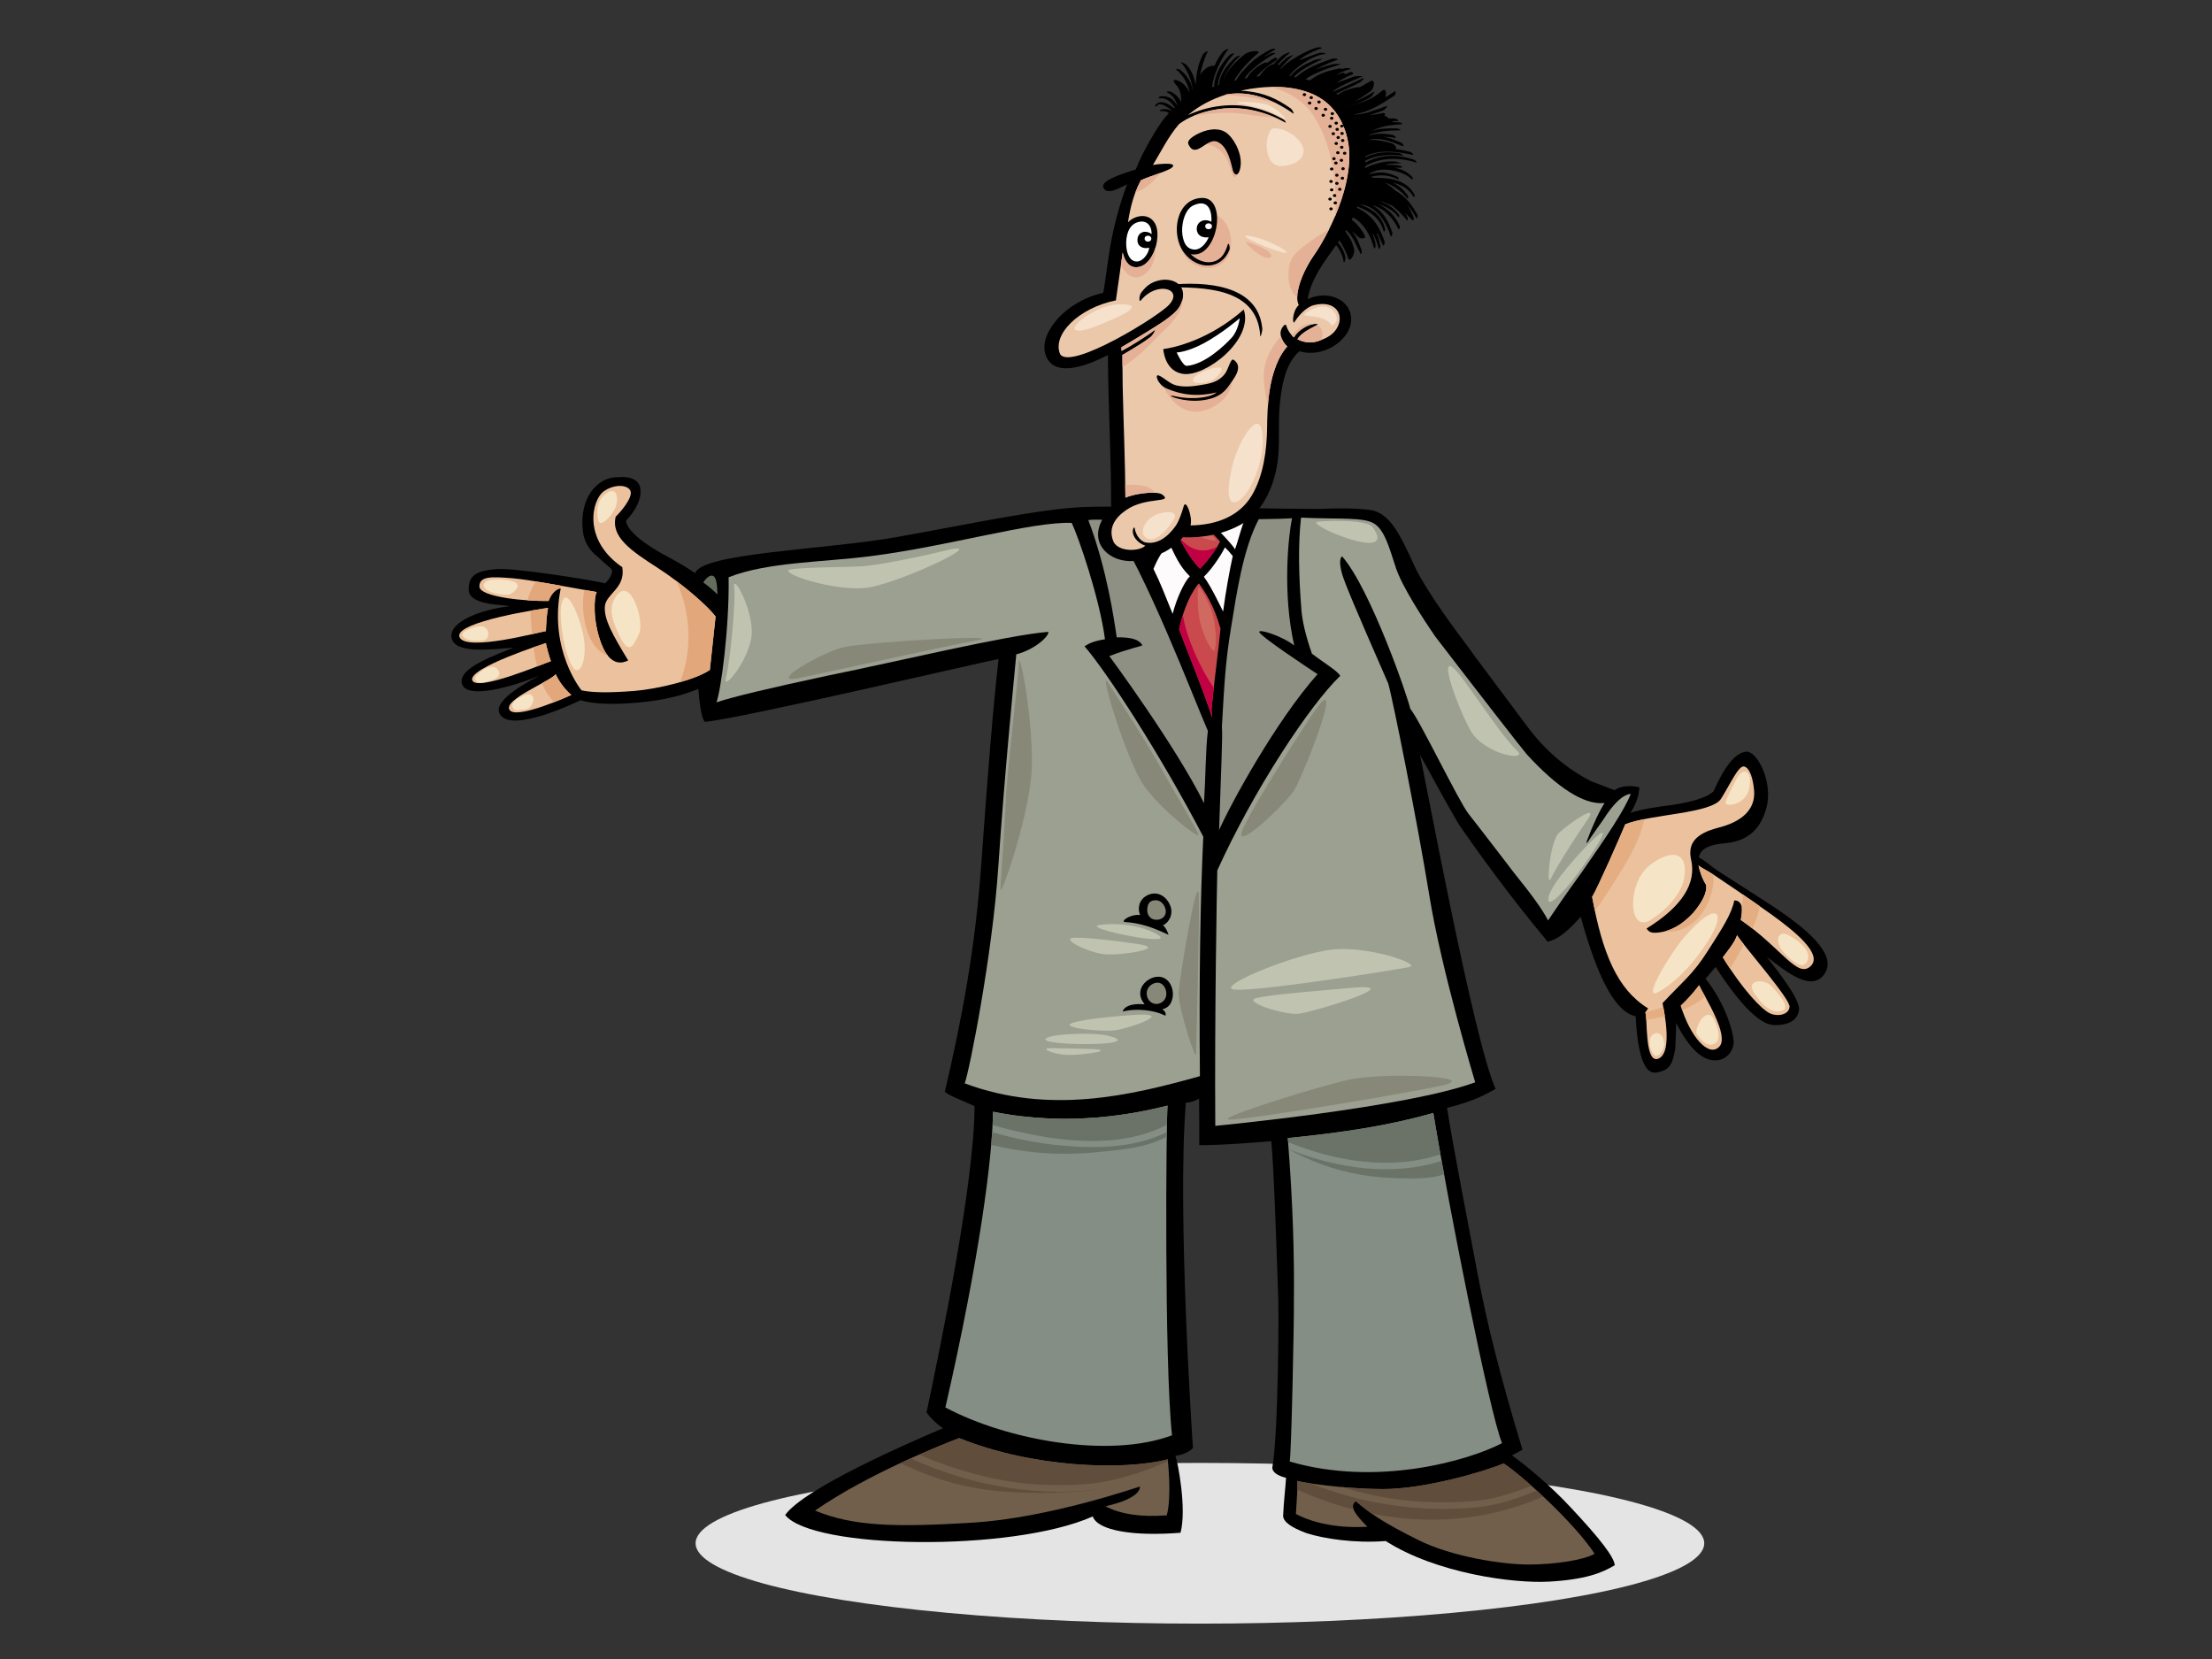 <?xml version="1.0" encoding="utf-8"?>
<!-- Generator: Adobe Illustrator 17.0.0, SVG Export Plug-In . SVG Version: 6.00 Build 0)  -->
<!DOCTYPE svg PUBLIC "-//W3C//DTD SVG 1.1//EN" "http://www.w3.org/Graphics/SVG/1.1/DTD/svg11.dtd">
<svg version="1.1" id="Layer_1" xmlns="http://www.w3.org/2000/svg" xmlns:xlink="http://www.w3.org/1999/xlink" x="0px" y="0px"
	 width="800px" height="600px" viewBox="0 0 800 600" enable-background="new 0 0 800 600" xml:space="preserve">
<rect x="0" y="0" width="800" height="600" fill="#333333" stroke="none"/>
<g>
	<g>
		<ellipse fill="#E4E4E5" cx="433.969" cy="558.149" rx="182.393" ry="29.063"/>
		<g>
			<path d="M324.414,194.224c-25.806,4.608-70.609,5.709-73.013,13.074c-2.298-1.623-4.954-3.216-8.359-5.112
				c-10.926-5.629-16.384-10.611-16.643-13.841c3.991-4.294,5.5-8.027,5.24-11.258c-0.258-3.23-3.143-4.895-7.81-4.52
				c-7.656-0.304-14.36,7.381-13.052,19.198c0.288,3.59,2.01,7.064,5.471,9.677c3.132,3.002,5.043,4.294,5.071,4.653
				c0.115,1.436-0.489,2.928-2.5,4.896c-2.597-0.875-32.61-5.697-39.07-5.179c-7.179,0.575-10.486,2.115-10.221,7.683
				c0.262,5.568,12.986,5.165,14.839,5.74c-10.381,1.191-21.994,5.578-21.056,11.377c0.938,5.799,13.355,4.349,22.33,3.63
				c-4.883,2.198-21.008,7.334-18.438,13.398c2.573,6.064,23.033-1.122,27.915-3.319c-2.067,1.249-17.118,8.517-14.43,13.8
				c3.897,7.656,29.236-4.872,29.236-4.872c4.809,1.422,11.33,1.622,19.944,0.933c8.975-0.719,16.428-2.401,22.715-5.073
				c0.196,2.809,0.78,10.09,2.303,11.952c12.565-1.006,104.108-22.536,106.263-22.708c-1.91,16.182-4.125,44.106-6.28,74.459
				c-2.155,30.352-7.061,56.012-13.164,82.065c1.864,1.588,6.253,3.028,10.762,5.196c-0.163,27.957-11.863,84.652-17.359,110.741
				c1.677,2.346,3.621,4.109,5.919,5.733c-11.522,4.891-50.138,21.636-57.053,31.372c9.678,12.379,81.994,13.537,111.231,0.524
				c1.868,5.27,15.233,7.219,31.746,5.896c2.287-8.623-0.939-25.4-1.86-27.86c2.341-0.224,4.748-1.163,6.355-2.781
				c0,0-5.833-85.186-2.562-124.912c1.08-0.087,2.709-0.221,4.777-1.471c0.102,5.791,0.038,11.799,0.08,16.852
				c8.345,0.056,22.453-1.158,26.042-1.445c0.986,10.634,1.802,37.135,2.407,53.708c0.431,5.384,0.15,52.56-2.061,64.469
				c0.115,1.438,1.665,2.761,4.982,3.578c-0.13,2.898-0.804,8.013-1.062,13.812c0.172,2.155,2.859,4.109,8.445,6.191
				c6.304,2.02,17.531,3.743,28.657,2.85c18.309,11.687,46.157,15.412,59.093,14.687c12.934-0.728,19.026-3.074,23.758-5.934
				c-0.229-2.873-5.022-9.293-16.079-21.051c-7.122-7.738-16.896-15.743-21.104-18.659c0,0,2.141-1.165,3.809-2.046
				c-8.346-27.512-12.859-45.876-16.313-64.036c-3.454-18.16-9.146-47.644-10.967-59.611c10.504-2.621,14.234-5.109,17.567-6.868
				c-7.972-17.358-25.789-114.43-27.382-120.804c3.776,6.562,8.056,14.889,13.915,24.896c6.548,9.592,18.704,26.427,32.289,42.679
				c4.836-1.116,8.85-5.632,11.954-9.01c6.12,22.269,12.511,34.402,19.863,35.983c0.494,9.832,2.132,21.187,7.412,20.356
				c5.28-0.831,5.872-3.357,6.905-8.497c0.286-5.443,0.359-9.062,0.33-9.42c5.679,10.955,10.497,13.814,14.807,13.468
				c3.947-0.316,6.214-4.158,5.984-7.03c-0.317-3.951-3.242-13.784-10.151-22.468c1.321-1.548,2.642-3.099,3.632-4.263
				c9.076,14.083,16.117,20.773,20.868,21.003c4.749,0.23,8.899-1.323,9.319-5.631c0.417-4.308-11.278-18.331-11.692-19.02
				c7.697,5.886,16.551,12.982,21.064,5.898c4.511-7.084-7.936-16.608-15.481-21.881c-7.543-5.272-23.608-15.088-25.546-16.739
				c-1.939-1.651-3.462-2.614-4.594-3.245c0.486-2.931,3.602-4.625,8.987-5.056c7.178-0.575,12.998-3.693,15.466-12.898
				c2.468-9.205-3.336-20.589-7.285-20.273c-3.948,0.316-7.882,5.328-11.858,14.319c-2.341,2.353-8.687,4.308-19.07,5.5
				c-4.996,0.761-8.557,1.408-11.011,2.328c3.464-5.232,3.229-9.29,3.229-9.29c-2.211-0.547-3.649-0.431-5.084-0.316
				c-1.076,0.086-2.842,0.59-3.863,1.392l-8.571-3.286c-9.047-4.694-16.8-11.298-23.293-20.172
				c-12.954-17.388-20.22-26.921-21.055-28.301c-9.29-12.26-15.451-21.522-18.868-28.112c-6.149-13.597-9.199-19.138-15.143-21.192
				c-3.315-0.817-11.534-1.06-18.045-0.717c-6.51,0.343-71.266-1.289-87.091-0.631C376.03,184.039,350.22,189.616,324.414,194.224z"
				/>
			<path fill="#8D9082" d="M436.843,264.329c-0.861,7.295-0.765,15.966-1.394,26.131c-10.271-20.75-34.239-53.177-34.239-53.177
				c7.007-2.729,11.633-3.538,11.963-3.926c-1.251-2.068-3.888-2.925-9.3-2.853c-0.855-5.869-3.495-24.627-10.262-42.404
				c2.263-0.335,5.939-0.145,7.947,0.152C414.989,208.297,431.085,251.062,436.843,264.329z"/>
			<path fill="#FDFBFC" d="M415.337,201.753c-3.003-5.901-5.557-10.753-7.612-13.842c5.802,0.26,11.214,0.187,16.27,0.144
				C423.664,188.441,417.834,196.856,415.337,201.753z"/>
			<path fill="#CA494D" d="M433.643,188.006c1.58,1.679,4.033,3.788,7.608,7.835c-1.248,2.69-4.22,6.734-7.209,9.81
				c-3.02-2.573-7.72-10.641-8.685-14.093c0.99-1.165,1.982-2.327,3.331-3.52C430.124,187.923,432.179,187.761,433.643,188.006z"/>
			<path fill="#FDFBFC" d="M424.106,222.015c-3.148-7.697-4.356-11.039-6.943-16.251c1.508-3.733,3.04-6.11,5.65-9.572
				c3.117,7.337,5.158,9.893,7.511,12.234C428.315,210.394,425.461,216.584,424.106,222.015z"/>
			<path fill="#9CA090" d="M387.576,189.11c2.386,4.766,10.157,27.42,12.055,42.08c-4.28,0.705-5.659,1.482-7.407,2.538
				c8.07,9.277,27.405,39.124,42.958,68.86c-1.06,22.844-1.551,50.881-1.217,86.623c-24.896,6.972-54.362,14.048-85.06,2.608
				c1.637-4.351,9.968-45.97,12.152-78.42c2.186-32.449,5.275-63.707,6.499-76.75c6.456-1.616,11.944-6.519,11.583-8.134
				c-15.076,1.208-55.435,10.924-79.256,15.722c-21.668,4.625-35.136,7.872-40.765,9.768c1.508-3.733,4.685-26.479,4.405-45.234
				c14.056-5.553,33.904-5.393,51.311-7.62C343.322,197.506,373.086,188.583,387.576,189.11z"/>
			<path fill="#8D9082" d="M468.086,233.468c-4.626-3.604-12.757-6.017-12.671-4.939c0.115,1.435,17.663,13.036,21.096,15.289
				c-15.06,16.965-31.275,46.622-35.608,56.385c0.73-22.459,1.291-33.766,1.033-36.996c-0.029-0.359-0.029-0.359-0.029-0.359
				c0.917-15.608,1.197-22.814,3.286-35.668c2.087-12.854,4.363-28.575,10.059-39.413c5.415-0.072,9.519-0.152,12.033-0.354
				C465.978,193.661,463.739,214.596,468.086,233.468z"/>
			<path fill="#9CA090" d="M519.141,230.288c19.358,25.183,30.23,39.126,33.03,42.514c11.087,12.118,20.607,18.219,27.786,17.644
				l0.359-0.029c-1.924,3.044-4.092,7.554-6.473,13.887c0,0,0.028,0.357,0.056,0.717c2.255-3.432,4.206-6.118,5.83-8.414
				c3.847-6.088,7.209-9.249,10.079-9.479l0,0c-2.411,5.973-8.542,15.135-17.616,28.146c-5.858,8.054-9.734,13.784-12.318,17.604
				c-2.14-4.163-6.188-9.619-12.206-17.085c0,0-12.994-16.994-16.529-21.436c-3.537-4.442-17.508-33.643-21.112-38.05
				c-0.646-3.56-14.305-43.29-24.647-55.107c-1.018,0.803-0.872,3.336,0.06,6.527c0.933,3.191,4.695,12.24,16.63,39.463
				c1.481,4.941,10.476,49.619,14.888,76.814c4.412,27.196,16.569,67.421,16.569,67.421c-24.828,9.188-94.002,15.756-94.002,15.756
				c-0.262-39.502,0.557-85.518,0.73-92.395c13.051-28.846,33.344-59.703,44.465-70.362c-0.975-1.803-6.078-4.796-10.248-8.028
				c-2.341-6.678-3.491-12.005-3.779-15.595c-1.036-12.922-1.209-24.108-0.16-33.585c14.216,0.637,22.701-0.268,26.55,2.209
				c3.849,2.477,5.537,9.269,7.761,15.959C507.069,212.075,514.646,223.785,519.141,230.288z"/>
			<path fill="#FDFBFC" d="M450.343,187.75c-1.265,2.267-2.207,6.832-3.686,10.923c-0.861-1.737-8.444-9.611-9.967-10.573
				C441.357,187.726,446.753,188.038,450.343,187.75z"/>
			<path fill="#FDFBFC" d="M435.397,208.592c3.354-3.205,6.996-9.146,7.6-10.639c1,0.931,1.822,1.821,2.842,3.15
				c-1.062,4.781-2.595,13.123-3.483,20.061C441.938,220.473,438.224,212.341,435.397,208.592z"/>
			<path fill="#CA494D" d="M438.389,259.516c-3.377-10.567-10.825-28.62-11.95-31.917c2.559-11.861,7.131-16.618,7.131-16.618
				c1.969,2.709,5.438,7.72,7.842,16.374c-0.775,8.371-2.293,18.737-3.253,29.291c0.057,0.719,0.085,1.076,0.144,1.795
				C438.33,258.799,438.36,259.159,438.389,259.516z"/>
			<path fill="#C10044" d="M432.122,198.569c3.117,1.019,5.424,0.392,8.065-0.778c-1.5,2.475-3.81,5.459-6.144,7.86
				c-2.342-1.996-5.687-7.288-7.524-11.178C428.075,196.217,429.867,197.831,432.122,198.569z"/>
			<path fill="#C10044" d="M438.389,259.516c-3.377-10.567-10.825-28.62-11.95-31.917c0.406-1.878,0.864-3.559,1.343-5.09
				c1.195,6.966,4.291,14.085,7.218,19.682c1.201,2.295,2.524,4.467,3.975,6.513c-0.294,2.616-0.573,5.272-0.816,7.94
				L438.389,259.516z"/>
			<path fill="#EBC29D" d="M237.586,205.201c9.497,6.109,18.382,14.014,21.211,17.762l-2.066,19.312
				c-5.198,3.637-18.954,6.938-27.21,7.599c-9.693,0.777-15.533,0.587-19.209-0.202c0,0-12.009-14.609-7.527-36.798
				c-0.747-0.299-3.197,1.127-4.375,4.473c-7.923,0.176-24.99-1.357-25.023-5.246c-0.033-3.889,4.782-3.514,11.692-2.998
				c6.911,0.515,28.916,4.805,30.739,5.019c-0.962,1.523-1.571,10.352,1.701,18.792c3.27,8.439,7.875,6.849,9.674,5.947
				c-5.416-8.959-8.863-14.866-8.43-19.557c0.433-4.69,7.527-6.48,6.3-14.168c-14.702-10.118-10.814-24.474-6.775-27.393
				c4.039-2.919,9.118-2.41,9.789-0.008c0.671,2.401-3.715,7.54-5.394,9.121C220.881,194.125,228.09,199.092,237.586,205.201z"/>
			<path fill="#E3A77C" d="M219.894,237.201c-7.802-2.702-10.183-15.895-8.565-23.862c2.359,0.427,4.043,0.73,4.49,0.782
				c-0.962,1.523-1.571,10.352,1.701,18.792C218.258,234.82,219.067,236.194,219.894,237.201z"/>
			<path fill="#E3A77C" d="M193.889,210.286c2.98,0.478,6.228,1.041,9.299,1.585c-0.238,0.324-0.49,0.641-0.716,0.975
				c-0.967,0.075-3.013,1.525-4.061,4.5c-2.076,0.047-4.786-0.026-7.652-0.227C191.494,214.54,192.503,212.078,193.889,210.286z"/>
			<path fill="#E3A77C" d="M244.601,210.096c6.595,4.955,12.084,10.07,14.196,12.868l-2.066,19.312
				c-2.313,1.619-6.326,3.169-10.791,4.452C250.404,235.316,249.991,221.914,244.601,210.096z"/>
			<path fill="#656C5C" d="M259.442,215.052c-0.416-0.69-4.332-4.025-5.078-4.325c0.3-0.748,2.323-3.393,3.784-2.288
				C259.612,209.543,259.442,215.052,259.442,215.052z"/>
			<path fill="#EBC29D" d="M170.784,245.969c-1.359-4.435,26.643-13.394,26.643-13.394c0.057,0.718,1.365,5.485,1.813,6.534
				C196.424,240.056,172.143,250.403,170.784,245.969z"/>
			<path fill="#E3A77C" d="M192.947,234.088c2.672-0.934,4.48-1.513,4.48-1.513c0.057,0.718,1.365,5.485,1.813,6.534
				c-0.667,0.225-2.539,0.976-5.02,1.932C193.67,238.711,193.258,236.4,192.947,234.088z"/>
			<path fill="#EBC29D" d="M166.181,230.382c-2.12-5.558,30.958-10.429,32.033-10.515c-0.517,2.571-0.644,5.471-0.774,8.371
				C196.006,228.353,168.301,235.939,166.181,230.382z"/>
			<path fill="#E3A77C" d="M192.414,229.365c-0.248-2.779-0.416-5.6-0.589-8.49c3.547-0.622,6.104-0.986,6.389-1.009
				c-0.517,2.571-0.644,5.471-0.774,8.371C197.09,228.266,195.156,228.743,192.414,229.365z"/>
			<path fill="#EBC29D" d="M200.993,243.854c1.266,2.901,3.699,5.836,5.636,7.487c0,0-19.73,9.06-22.308,5.45
				C181.741,253.182,198.68,246.569,200.993,243.854z"/>
			<path fill="#E3A77C" d="M196.008,247.094c2.349-1.301,4.303-2.441,4.985-3.24c1.266,2.901,3.699,5.836,5.636,7.487
				c0,0-2.709,1.244-6.249,2.626C198.585,252.065,197.097,249.829,196.008,247.094z"/>
			<path d="M199.969,241.764c-0.029-0.359-0.029-0.359-0.029-0.359S199.939,241.406,199.969,241.764z"/>
			<path fill="#858E85" d="M422.259,399.86c-0.459,3.29-1.275,92.41,1.618,119.232c-22.649,8.514-59.67,1.802-81.965-10.064
				c12.316-53.736,17.071-90.693,17.214-106.962C386.903,407.636,410.53,402.794,422.259,399.86z"/>
			<path fill="#858E85" d="M518.372,402.496c5.636,34.173,20.384,108.604,24.865,119.444c-12.389,6.453-45.395,15.802-76.795,6.646
				c0.613-3.028,1.634-51.789,1.504-57.924c0.199-15.545-0.305-35.374-2.204-59.069
				C485.817,409.621,502.835,406.992,518.372,402.496z"/>
			<path fill="#6B7368" d="M377.521,411.117c-6.281-1.025-12.461-2.463-18.545-4.216c0.086-1.771,0.137-3.389,0.15-4.835
				c27.776,5.57,51.404,0.728,63.133-2.206c-0.069,0.499-0.148,2.99-0.219,6.931C408.783,413.825,392.082,413.494,377.521,411.117z"
				/>
			<path fill="#6B7368" d="M398.966,416.496c-8.127,0.863-16.361,1.092-24.504,0.27c-5.387-0.54-10.746-1.425-15.982-2.723
				c0.137-1.611,0.256-3.148,0.349-4.58c7.95,2.28,16.052,3.954,24.234,4.751c13.14,1.282,27.153,1.046,38.932-4.751
				c-0.008,0.506-0.015,1.059-0.022,1.603C415.049,414.901,406.786,415.667,398.966,416.496z"/>
			<path fill="#6B7368" d="M505.526,426.112c-7.561-0.16-15.185-1.186-22.447-3.341c-5.965-1.776-11.664-4.145-17.021-7.087
				c0-0.013-0.002-0.025-0.002-0.038c17.929,7.117,37.73,9.853,55.33,4.196c0.286,1.585,0.584,3.216,0.884,4.86
				C517.007,426.509,510.962,426.229,505.526,426.112z"/>
			<path fill="#6B7368" d="M465.856,413.061c-0.039-0.494-0.074-0.975-0.113-1.468c20.074-1.972,37.092-4.601,52.629-9.097
				c0.725,4.402,1.606,9.481,2.593,15.003C503.466,423.239,483.66,420.339,465.856,413.061z"/>
			<path fill="#715F4B" d="M421.977,548.037c-9.335,0.748-16.873-0.445-22.157-3.275c12.971-2.941,12.463-6.776,12.434-7.135
				c-0.359,0.028-32.4,11.3-60.306,13.041c-27.906,1.738-43.357,1.405-57.184-4.354c19.429-13.453,46.181-23.934,52.139-26.214
				c26.538,10.725,59.386,11.819,75.401,7.69C422.305,527.79,423.889,540.932,421.977,548.037z"/>
			<path fill="#715F4B" d="M500.117,538.535c14.625,0.053,36.265-6.115,43.692-9.277c6.865,4.509,25.669,21.573,32.911,32.692
				c-3.935,2.267-14.331,3.875-23.762,3.886c-9.431,0.013-27.823-2.758-40.18-8.942c-12.355-6.183-16.997-9.339-22.425-13.965
				c-2.394,1.557-0.677,4.4,4.176,9.224c-3.949,0.316-16.089,0.542-25.842-4.595c0.285-5.443,0.687-9.448,0.486-11.964
				C471.025,536.171,485.492,538.479,500.117,538.535z"/>
			<path fill="#614D3C" d="M392.8,536.729c-11.302,0.911-22.7,0.318-33.799-2.074c-9.202-1.977-18.08-4.906-26.648-8.56
				c6.863-3.015,12.255-5.117,14.551-5.995c26.538,10.725,59.386,11.819,75.401,7.69c0,0,0.031,0.262,0.079,0.715
				C412.917,532.584,403.228,535.887,392.8,536.729z"/>
			<path fill="#614D3C" d="M390.483,539.459c-12.608,0.794-26.002,0.827-38.469-1.425c-9.238-1.669-17.987-4.847-26.39-8.891
				c1.256-0.585,2.494-1.158,3.687-1.695c9.965,4.455,20.349,7.911,31.099,9.891c11.344,2.089,23.023,2.88,34.512,1.545
				c0.697-0.081,1.385-0.191,2.076-0.293C394.869,539.011,392.702,539.319,390.483,539.459z"/>
			<path fill="#614D3C" d="M532.475,542.912c-11.686,0.906-23.477,0.42-34.976-1.957c-4.165-0.86-8.258-1.921-12.285-3.15
				c4.583,0.407,9.728,0.713,14.903,0.73c14.625,0.053,36.265-6.115,43.692-9.277c2.3,1.509,5.943,4.433,10.038,8.066
				C547.061,540.085,540.145,542.319,532.475,542.912z"/>
			<path fill="#614D3C" d="M496.142,547.444c-2.075-1.456-3.887-2.896-5.789-4.514c-1.092,0.71-1.321,1.692-0.794,3.003
				c-6.944-1.794-13.764-4.206-20.369-7.176c0.046-1.227,0.051-2.293-0.018-3.163c0.552,0.17,2.244,0.501,4.71,0.875
				c8.064,3.158,16.387,5.623,24.965,7.143c11.774,2.086,23.842,2.751,35.751,1.468c7.557-0.812,14.43-3.186,21.195-6.008
				c0.77,0.702,1.551,1.425,2.335,2.16C538.102,550.047,516.702,551.528,496.142,547.444z"/>
			<path fill="#EBC29D" d="M621.139,299.431c-7.781,2.068-10.753,5.559-9.576,11.244l0,0c2.155,8.859-3.314,17.246-16.051,25.13
				c0.833,1.378,1.939,1.651,3.733,1.508c5.025-0.403,9.163-2.902,13.154-7.194c3.301-3.877,5.167-7.639,4.609-10.125
				c-1.669-2.756-2.198-4.881-2.73-7.007c1.163,0.99,3.355,1.913,5.701,3.518c2.345,1.605,13.139,8.757,20.917,14.392
				c7.779,5.636,18.696,14.227,13.878,18.587c-4.819,4.361-10.27-6.403-25.188-16.77c0.244-1.464,0.489-2.929,0.374-4.364
				c-0.144-1.795-1.308-2.786-2.744-2.671c-0.861,4.704-4.393,10.177-9.719,18.482c-5.327,8.305-8.556,10.438-16.209,18.639
				c0.056,0.72,4.017,17.358-1.29,19.973c-5.308,2.618-4.081-14.847-4.942-16.585c0.631-1.133,0.99-1.162,0.962-1.523
				c-11.126-6.841-16.443-19.849-20.206-40.288c1.922-3.043,10.478-22.516,11.987-26.249c8.959-3.69,31.239-3.795,34.661-9.279
				c3.421-5.483,6.314-12.089,8.336-11.64c2.02,0.449,3.253,4.412,3.599,8.718C634.941,292.747,629.998,297.277,621.139,299.431z"/>
			<path fill="#EBC29D" d="M623.082,346.242c2.284-3.073,4.265-5.4,5.14-7.999c2.888,4.466,19.224,22.966,19,25.885
				c-0.224,2.917-4.435,3.714-7.298,2.264C637.061,364.942,630.411,358.147,623.082,346.242z"/>
			<path fill="#EBC29D" d="M607.866,363.716c1.679-1.577,4.018-3.935,6.632-7.393c1.752,3.835,11.103,18.141,7.317,22.206
				C618.026,382.592,611.297,375.006,607.866,363.716z"/>
			<path fill="#E5AE82" d="M580.668,323.911c-1.238,1.956-2.52,3.779-3.856,5.489c-0.346-1.628-0.682-3.289-1-5.023
				c1.922-3.043,10.478-22.516,11.987-26.249c1.835-0.755,4.232-1.359,6.906-1.892C592.823,305.975,585.487,316.3,580.668,323.911z"
				/>
			<path fill="#E5AE82" d="M633.771,335.811c-1.307-1.026-2.696-2.063-4.185-3.097c0.244-1.464,0.489-2.929,0.374-4.364
				c-0.003-0.024-0.008-0.043-0.01-0.066c0.29-1.576,0.4-3.198,0.331-4.814c2.02,1.38,4.14,2.844,6.211,4.295
				C635.975,330.553,634.986,333.218,633.771,335.811z"/>
			<path fill="#E5AE82" d="M614.278,312.987c1.122,0.957,3.209,1.856,5.463,3.361c-0.001,0.025-0.013,0.043-0.013,0.069
				c0.461,10.534-7.298,21.709-17.611,20.39c3.773-0.979,7.079-3.246,10.281-6.689c3.301-3.877,5.167-7.639,4.609-10.125
				C615.339,317.238,614.81,315.113,614.278,312.987z"/>
			<path fill="#E5AE82" d="M595.204,365.939c2.176-0.424,4.3-0.969,6.342-1.764c0.161,0.84,0.375,1.997,0.581,3.342
				c-2.206,0.573-4.455,0.994-6.738,1.28c-0.075-1.298-0.163-2.265-0.333-2.609C595.109,366.094,595.156,366.019,595.204,365.939z"
				/>
			<path fill="#E5AE82" d="M629.769,343.332c-1.324,2.357-2.635,4.725-4.064,7.001c-0.861-1.29-1.737-2.651-2.623-4.092
				c2.284-3.073,4.265-5.4,5.14-7.999c0.494,0.762,1.384,1.94,2.509,3.371C630.411,342.189,630.09,342.761,629.769,343.332z"/>
			<path fill="#E5AE82" d="M608.412,365.38c-0.187-0.547-0.374-1.097-0.546-1.665c1.679-1.577,4.018-3.935,6.632-7.393
				c0.416,0.909,1.263,2.417,2.256,4.228C614.11,362.549,611.319,364.137,608.412,365.38z"/>
			<path d="M415.693,323.475c-3.223,1.146-4.572,4.224-3.374,7.496c-2.21-0.546-6.604,1.457-5.8,2.475
				c5.718,0.28,10.277,1.919,16.126,4.646c0,0-0.948-2.815-2.083-3.445c1.922-0.687,3.992-3.806,2.685-7.082
				C421.938,324.29,418.916,322.328,415.693,323.475z"/>
			<path fill="#878878" d="M421.624,329.81c-0.075,1.693-1.555,2.972-3.676,2.825c-2.121-0.146-3.109-1.965-3.027-3.553
				c0.083-1.589,0.36-3.404,2.884-3.501C420.329,325.484,421.699,328.117,421.624,329.81z"/>
			<path d="M406.057,365.859c0,0,2.981-0.976,7.866-0.524c4.888,0.452,7.546,2.033,7.546,2.033s0.632-1.317-1.136-2.335
				c1.242-0.31,3.19-0.994,3.763-4.296c0.575-3.303-1.341-7.604-5.341-7.494c-3.999,0.109-8.999,4.833-4.789,9.981
				C408.651,362.698,406.3,364.394,406.057,365.859z"/>
			<path fill="#878878" d="M414.712,359.365c-0.073-2.209,1.898-3.949,3.898-3.971c2.003-0.023,3.223,2.029,3.216,4.078
				c-0.005,2.048-1.653,3.569-3.547,3.615C416.384,363.133,414.783,361.574,414.712,359.365z"/>
			<path fill="#F6E4C7" d="M609.058,317.881c-0.566,3.211-3.709,9.425-12.005,14.756c-8.297,5.331-8.556-13.109-0.743-19.415
				C604.121,306.915,610.871,307.592,609.058,317.881z"/>
			<path fill="#F6E4C7" d="M627.712,282.305c-1.281,2.62-3.701,6.99-3.604,8.2c0.097,1.21,7.168,0.847,8.499-5.346
				C633.937,278.966,630.501,276.604,627.712,282.305z"/>
			<path fill="#F6E4C7" d="M609.494,338.539c-5.116,5.811-16.148,23.811-9.738,20.255c6.41-3.556,13.52-11.024,18.891-19.974
				C624.016,329.869,621.024,325.443,609.494,338.539z"/>
			<path fill="#F6E4C7" d="M640.556,356.54c-2.383-2.535-9.814-2.612-5.837,3.104c3.209,4.612,6.469,6.981,9.805,5.909
				C647.86,364.482,643.217,359.371,640.556,356.54z"/>
			<path fill="#F6E4C7" d="M645.28,344.598c2.09,2.272,6.629,6.772,8.354,2.983c1.725-3.79-3.234-7.451-6.839-9.393
				C643.19,336.245,641.28,340.253,645.28,344.598z"/>
			<path fill="#F6E4C7" d="M619.81,368.548c1.272,2.44,3.033,7.465,0.308,8.901c-2.725,1.437-4.982-1.424-6.354-3.344
				C612.393,372.185,617.174,363.485,619.81,368.548z"/>
			<path fill="#F6E4C7" d="M601.863,377.492c0.107,2.259-3.047,7.548-4.943,1.613C595.026,373.17,601.564,371.227,601.863,377.492z"
				/>
			<path fill="#F6E4C7" d="M223.1,215.308c-2.934,3.887-2.426,7.7,0.977,14.731c3.405,7.031,4.959,3.66,7.04-0.767
				C233.197,224.846,228.204,208.548,223.1,215.308z"/>
			<path fill="#F6E4C7" d="M202.934,219.357c-0.547,3.851,0.511,13.957,3.478,20.617c2.967,6.66,6.556-1.742,4.402-10.902
				C208.66,219.913,204.102,211.148,202.934,219.357z"/>
			<path fill="#F6E4C7" d="M218.38,179.17c-2.018,1.826-2.669,4.677-2.16,8.491c0.509,3.813,4.62-0.573,6.192-3.742
				C223.984,180.749,223.297,174.718,218.38,179.17z"/>
			<path fill="#F6E4C7" d="M184.743,210.062c-3.13-0.648-9.819-1.039-9.812,1.597c0.008,2.637,7.41,3.87,9.193,3.321
				C185.906,214.433,189.694,211.086,184.743,210.062z"/>
			<path fill="#F6E4C7" d="M174.916,226.674c-2.298-0.831-8.588,1.702-7.652,3.249c0.936,1.548,3.822,2.129,7.636,1.62
				C177.133,231.246,177.214,227.504,174.916,226.674z"/>
			<path fill="#F6E4C7" d="M172.273,244.332c-0.982,1.076-0.361,3.073,2.832,2.411s6.554-1.742,5.135-4.266
				C178.821,239.953,175.072,241.267,172.273,244.332z"/>
			<path fill="#F6E4C7" d="M188.892,251.724c-1.642,0.756-4.073,2.354-3.539,3.935c0.533,1.581,1.928,1.266,4.935,0.822
				C193.296,256.037,194.761,249.022,188.892,251.724z"/>
			<path fill="#D0695F" d="M439.738,195.123c-0.91-1.054-5.168-5.543-6.654-6.142c-1.485-0.6-2.832,0.535-2.346,2.755
				C431.223,193.955,440.983,196.563,439.738,195.123z"/>
			<path fill="#D0695F" d="M434.157,225.454c-1.354-5.057-1.006-12.515-0.732-12.984c0.491-0.837,4.06,5.835,5.07,9.452
				c1.009,3.616,1.637,8.907,0.927,12.866C439.021,237.03,435.922,232.051,434.157,225.454z"/>
			<path fill="#C1C3B1" d="M341.892,199.126c-9.257,2.286-23.765,5.17-29.284,5.613c-5.519,0.442-19.908,0.288-26.375,1.132
				c-6.468,0.845,16.038,8.518,27.974,6.582C326.141,210.517,359.516,194.774,341.892,199.126z"/>
			<path fill="#C1C3B1" d="M265.546,212.757c0.593,4.532-1.466,26.584-2.971,32.258c-1.505,5.676,8.325-6.221,9.246-15.117
				C272.742,221.002,264.701,206.289,265.546,212.757z"/>
			<path fill="#C1C3B1" d="M417.67,337.477c-4.181-2.141-11.429-3.986-19.844-2.985C389.411,335.493,429.254,343.411,417.67,337.477
				z"/>
			<path fill="#C1C3B1" d="M412.111,341.517c-3.982-0.599-17.519-2.518-23.389-2.375c-5.869,0.144,5.014,5.48,10.936,5.986
				C405.579,345.634,422.034,343.009,412.111,341.517z"/>
			<path fill="#C1C3B1" d="M412.842,366.945c-3.257,0.057-19.507,1.235-24.921,2.976c-5.415,1.741,10.728,3.389,15.571,2.674
				C408.335,371.88,423.282,366.761,412.842,366.945z"/>
			<path fill="#C1C3B1" d="M401.376,374.725c-5.372-1.491-20.987-0.933-23.13,0.872
				C375.009,378.325,415.076,378.528,401.376,374.725z"/>
			<path fill="#C1C3B1" d="M392.922,379.323c-2.625-0.052-9.169-0.246-13.09-0.258c-3.922-0.013,0.831,2.221,6.078,2.454
				C391.156,381.751,406.012,379.581,392.922,379.323z"/>
			<path fill="#C1C3B1" d="M496.419,190.669c-1.92-2.631-13.922-2.479-19.765-2.011
				C470.809,189.127,506.328,204.252,496.419,190.669z"/>
			<path fill="#C1C3B1" d="M529.267,245.872c6.43,8.729,14.781,21.361,19.365,25.569c4.585,4.207-11.961,1.611-16.935-7.466
				C526.723,254.898,517.903,230.445,529.267,245.872z"/>
			<path fill="#C1C3B1" d="M576.661,303.177c-3.93,3.558-15.686,16.287-16.594,21.261c-0.908,4.974,5.415-1.741,10.141-8.001
				C574.934,310.177,584.582,296.008,576.661,303.177z"/>
			<path fill="#C1C3B1" d="M573.868,296.866c-2.305,3.172-11.361,17.248-13.023,20.975c-1.662,3.727-0.417-13.363,2.92-16.571
				S579.166,289.58,573.868,296.866z"/>
			<path fill="#C1C3B1" d="M481.214,343.497c-13.247,1.714-40.153,12.692-35.452,14.276c4.701,1.584,59.88-7.084,64.049-8.071
				C513.98,348.714,494.473,341.781,481.214,343.497z"/>
			<path fill="#C1C3B1" d="M488.527,357.288c-6.809,0.645-29.545,2.366-34.336,3.73c-4.791,1.364,10.285,6.038,15.155,5.648
				C474.216,366.276,510.902,355.169,488.527,357.288z"/>
			<path fill="#878878" d="M351.064,232.046c-6.462,1.054-48.829,10.446-61.685,13.109c-12.856,2.664,7.765-9.118,15.453-11.04
				C312.52,232.192,370.738,228.836,351.064,232.046z"/>
			<path fill="#878878" d="M368.401,240.46c0.036,3.962-4.321,39.882-4.618,48.401c-0.298,8.519-1.685,27.909-1.969,32.506
				c-0.285,4.597,9.542-23.637,11.137-40.428C374.546,264.146,368.322,231.317,368.401,240.46z"/>
			<path fill="#878878" d="M400.597,246.703c2.389,3.73,14.157,21.738,19.508,31.439c5.352,9.7,12.859,21.842,13.34,23.764
				c0.481,1.922-16.412-11.196-21.221-20.192C405.689,269.494,397.609,242.041,400.597,246.703z"/>
			<path fill="#878878" d="M475.296,257.383c-2.786,4.013-21.256,32.417-25.696,42.248c-4.44,9.831,15.311-8.741,18.491-13.897
				C471.272,280.578,487.308,240.084,475.296,257.383z"/>
			<path fill="#878878" d="M489.206,390.235c-8.72,1.503-50.789,14.523-44.57,14.678c6.221,0.155,63.296-9.316,77.101-12.383
				C535.541,389.464,503.387,387.793,489.206,390.235z"/>
			<path fill="#878878" d="M433.564,323.788c0.328,7.224-0.93,53.661-0.969,57.258c-0.038,3.597-6.598-17.116-6.339-22.038
				C426.516,354.086,433.134,314.347,433.564,323.788z"/>
		</g>
	</g>
	<g>
		<g>
			<g>
				<path d="M512.587,77.641c-1.767-3.22-3.945-6.47-7.797-8.625c-1.261-1.195-2.653-2.256-4.156-3.031
					c3.332,1.016,6.294,3.178,8.247,5.714c0.443,0.574,0.579-0.596,0.132-1.176c-1.595-2.07-2.815-3.242-5.321-4.476
					c3.151,0.754,5.852,2.252,7.518,5.083c0.364,0.617,0.598-0.373,0.235-0.989c-2.936-4.985-8.071-5.798-14.27-5.847
					c-0.081,0-0.149,0.015-0.218,0.034c-0.421-0.135-0.846-0.238-1.272-0.319c3.266-0.926,6.386-0.803,9.779,0.771
					c0.721,0.335,0.466-0.597-0.253-0.933c-3.805-1.765-6.44-1.866-10.14-0.773c0.363-0.323,0.777-0.594,1.229-0.819
					c0.545-0.221,1.097-0.422,1.658-0.597c4.183-1.009,10.07,0.622,12.449,3.043c0.524,0.533,0.72-0.325,0.201-0.854
					c-1.522-1.55-3.483-2.644-6.347-3.205c0.672-0.02,1.354-0.004,2.048,0.007c1.486,0.022,0.803-0.551-0.491-0.804
					c-1.115-0.22-3.472-0.271-4.562-0.191c0.503-0.548,4.747-0.617,5.246-0.574c0.819,0.075-1.117-0.588-1.929-0.66
					c-3.842-0.341-7.538,0.769-10.833,2.342c-0.014,0.003-0.027,0.008-0.037,0.012c0.013-0.225,0.038-0.454,0.047-0.677
					c5.332-3.202,12.215-3.288,18.289-1.354c0.772,0.245-0.059-0.817-0.821-1.06c-6.174-1.966-11.903-1.816-17.429,1.128
					c0.004-0.234-0.004-0.463-0.004-0.695c3.989-2.108,8.902-2.338,13.477-1.833c0.813,0.093-0.79-0.863-1.595-0.951
					c-4.631-0.513-7.804-0.304-11.889,1.571c-0.001-0.113-0.006-0.226-0.011-0.341c5.156-2.628,11.38-1.765,17.059-0.574
					c0.799,0.167-0.179-0.935-0.976-1.102c-2.07-0.434-2.905-0.748-5.05-0.955c0.498-0.817-0.655-1.952-2.022-2.285
					c-2.836-0.69-4.849-1.209-7.742-0.995c3.898-1.276,8.649,0.751,12.171,2.18c0.738,0.299,0.265-0.949-0.475-1.249
					c-2.187-0.886-3.654-1.614-6.257-2.115c1.327,0.021,2.679,0.146,4.08,0.405c0.803,0.148-0.139-0.936-0.941-1.085
					c-3.565-0.659-5.562-0.513-8.878,0.193c3.523-1.495,7.466-1.828,11.491-1.851c0.825-0.005-0.345-0.699-1.169-0.693
					c-3.624,0.018-6.043-0.083-9.327,0.997c0.777-0.332,1.569-0.613,2.187-0.86c2.765-1.101,5.891-1.47,8.91-1.622
					c0.819-0.038-0.109-0.719-0.934-0.679c-1.08,0.055-1.226-0.237-2.3-0.11c0.053-0.104,0.065-0.223,0.036-0.339
					c0.592-0.025,1.19-0.039,1.796-0.043c0.824-0.006-0.304-0.912-1.129-0.905c-1.16,0.008-1.162-0.108-2.271-0.02
					c0.323-0.267-1.016-0.966-1.427-0.981c0.634-0.249,0.303-1.148-0.452-0.982c-1.62,0.354-3.258,0.579-4.905,0.754
					c1.662-0.504,3.284-1.141,4.846-1.65c0.756-0.248,2.164-1.885,1.394-1.632c-3.09,1.009-8.379,3.307-11.826,3.02
					c0,0-0.001,0-0.001-0.002c5.705-0.874,10.057-3.83,14.52-6.714c0.649-0.421,0.84-1.995,0.196-1.58
					c-0.1,0.065-3.319,2.096-3.421,2.162c0.76-1.78,0.113-3.57-1.201-2.373c-3.171,2.888-7.561,4.554-12.047,5.542
					c-0.008-0.01-0.014-0.019-0.022-0.029c2.922-0.604,5.583-1.665,7.98-3.221c0.65-0.42,1.902-2.434,1.26-2.018
					c-1.462,0.95-5.215,2.935-6.898,3.494c1.93-1.062,3.735-2.282,5.495-3.536c1.88-1.342,1.827-4.976-0.042-3.644
					c-0.309,0.22-3.293,1.814-3.607,2.033c-1.336-0.126-6.163,1.165-8.071,2.81c-0.171-0.139-0.327-0.292-0.501-0.427
					c2.889-1.368,5.828-2.66,8.634-4.151c0.69-0.369,1.812-1.905,1.115-1.534c-2.93,1.556-7.763,3.506-10.777,4.946
					c-0.061-0.045-0.128-0.078-0.188-0.121c2.3-1.924,7.812-4.123,10.66-5.398c0.323-0.143-2.318-0.193-3.043,0.064
					c-1.823,0.65-5.925,2.167-6.314,2.317c1.69-1.223,3.551-2.264,5.641-3.036c0.752-0.277,0.102-1.196-0.646-0.922
					c-0.683,0.254-1.341,0.541-1.984,0.849c0.042-0.347-0.266-0.716-0.766-0.568c-0.818,0.244-1.621,0.501-2.411,0.777
					c1.084-0.677,3.822-1.858,5.188-2.087c0.805-0.134-1.074-0.498-1.877-0.362c-0.458,0.075-0.896,0.191-1.321,0.319
					c-0.135-0.175-0.372-0.294-0.683-0.237c-4.06,0.749-7.78,1.936-10.8,4.347c-0.513-0.155-1.032-0.305-1.556-0.437
					c2.888-2.17,8.868-4.276,12.51-5.347c0.772-0.226-1.878-0.299-2.658-0.07c-1.552,0.456-3.503,0.896-6.316,1.977
					c2.813-1.589,6.159-2.923,8.009-3.598c0.756-0.273-1.168-0.659-2.23-0.28c-5.174,1.856-8.802,3.163-12.798,6.596
					c-0.23-0.039-0.458-0.088-0.69-0.122c1.944-2.328,7.237-5.084,10.218-6.41c0.726-0.324-2.228,0.058-2.955,0.383
					c-3.321,1.478-6.603,3.146-8.634,5.842c-0.076-0.008-0.153-0.02-0.228-0.03c0.258-1.683,8.062-7.832,12.882-8.038
					c0.818-0.034-0.677-0.532-1.499-0.499c-1.294,0.057-6.697,2.335-7.854,2.788c1.901-2.162,7.106-4.104,8.059-4.386
					c0.771-0.226-0.95-0.496-1.729-0.266c-4.126,1.219-10.954,5.109-12.915,7.693c-0.074-0.039-0.158-0.067-0.242-0.079
					c0.809-1.068,3.44-3.908,4.544-4.806c0.59-0.481-1.94,0.631-2.529,1.113c-1.065,0.866-2.051,1.805-2.87,2.827
					c-0.002-0.001,0-0.004-0.002-0.006c0.024-0.027,0.047-0.055,0.067-0.084c0.171-0.214,0.115-0.415-0.037-0.561
					c-0.009-0.031-0.022-0.059-0.039-0.089c0.827-0.919,3.221-3.291,4.271-4.09c0.611-0.462-1.784,0.284-2.393,0.744
					c-1.31,0.997-2.408,2.106-3.402,3.28c-2.436,0.63-3.963,2.706-5.291,4.472c-0.357,0.036-0.723,0.055-1.08,0.099
					c2.078-2.226,4.48-4.183,7.242-5.839c0.665-0.396,0.029-1.322-0.644-0.922c-0.949,0.57-1.847,1.181-2.719,1.815
					c-0.182-0.16-0.461-0.24-0.757-0.111c-2.733,1.202-5.218,3.28-6.468,5.614c-0.121,0.019-0.518,0.05-0.79,0.104
					c0.651-1.536,2.667-3.155,3.784-4.127c1.759-1.525,4.991-3.74,7.118-4.875c0.695-0.368-1.074-0.299-1.77,0.073
					c-0.604,0.321-1.197,0.649-1.776,0.989c-0.043-0.032-0.09-0.06-0.137-0.083c0.924-0.562,2.705-1.89,3.683-2.377
					c0.707-0.351-0.761-0.471-1.469-0.119c-2.877,1.431-5.44,3.132-7.636,5.249c-0.531,0.51-1.088,1.083-1.604,1.693
					c-1.31,1.263-2.429,2.667-3.286,4.246c-0.248,0.057-0.498,0.111-0.743,0.171c1.314-2.862,5.765-7.657,8.427-9.779
					c1.791-1.428-2.888-1.17-4.676,0.256c-3.303,2.632-6.277,5.574-7.669,9.239c0.817-2.797,3.534-6.399,5.88-8.542
					c0.555-0.507-0.986-0.114-1.542,0.396c-3.078,2.81-5.677,6.12-5.944,9.989c-0.141,0.047-0.286,0.089-0.427,0.137
					c0.293-3.776,3.036-8.481,5.861-11.412c0.511-0.529-1.177-0.005-1.693,0.532c-3.163,3.281-5.316,7.078-5.486,11.332
					c-0.229,0.079-0.459,0.155-0.687,0.235c0.256-4.336,3.131-10.099,5.812-13.815c0.428-0.59-1.717,0.596-2.142,1.184
					c-1.489,2.064-2.114,3.138-2.799,4.854c-2.739-0.382-5.029,2.685-5.221,3.35c0.366-2.421,1.547-6.112,2.71-8.434
					c0.319-0.635-1.45,0.401-1.766,1.028c-1.775,3.538-2.361,7.207-2.588,10.949c-0.474-2.706-1.244-4.902-3.251-7.148
					c-0.487-0.545-2.471-1.442-1.976-0.888c2.44,2.73,3.966,7.004,4.251,10.32c-0.551-3.186-1.765-5.32-4.402-7.588
					c-0.576-0.494-2.16-0.681-1.584-0.189c2.612,2.244,4.402,5.315,4.786,8.468c-0.477-1.641-2.14-3.574-3.66-4.276
					c-2.167-0.994-2.844-0.375-1.294,1.207c1.66,1.695,1.973,4.163,1.903,6.293c-0.827-1.863-2.359-3.049-3.651-3.686
					c-0.711-0.35-2.081-0.103-1.368,0.239c2.168,1.038,2.948,2.854,3.73,4.709c-0.019,0.013-0.038,0.027-0.056,0.04
					c-1.398-2.06-2.611-3.461-5.728-3.398c-0.816,0.017-1.566,0.83-0.751,0.754c2.755-0.256,4.346,1.568,5.524,3.392
					c-0.083,0.071-0.178,0.134-0.261,0.205c-2.263-1.888-4.97-3.081-6.567-1.365c-0.506,0.545-0.127,1.137,0.298,0.548
					c1.076-1.501,3.643,0.112,5.41,1.604c-0.057,0.052-0.104,0.107-0.16,0.159c-0.934-0.725-2.808-0.723-3.492-0.532
					c-0.776,0.216-0.875,0.686-0.055,0.63c1.043-0.075,2.019,0.157,2.72,0.733c-0.706,0.726-1.383,1.466-1.986,2.249
					c-2.148,2.792-7.342,11.207-10.018,18.109c-5.821,1.87-12.765,4.109-11.709,6.587c1.308,3.07,6.691-0.391,8.565-1.187
					c-3.234,8.538-5.466,17.578-6.729,26.444c-0.607,4.255-1.159,8.516-1.877,12.759c-4.481,1.01-8.668,2.962-12.164,5.503
					c-5.476,3.98-11.321,11.531-8.333,17.865c3.715,7.877,16.71,1.983,22.162-0.859c0.07,10.678,0.458,21.349,0.772,32.024
					c0.156,5.335,0.298,10.672,0.368,16.01c0.033,2.407-0.076,4.838,0.066,7.239c-1.898,1.781-3.331,3.994-4.149,6.288
					c-2.947,8.264,5.316,14.234,13.783,12.754c1.99-0.349,6.4-1.564,9.354-2.964c2.954-1.396,5.868-4.097,6.977-5.461
					c2.626,0.13,11.805,0.385,20.738-4.465c9.304-5.048,12.58-16.307,13.475-22.851c0.897-6.544,0.124-13.473,0.754-20.294
					c0.518-5.608,1.674-15.139,7.187-19.665c8.172,2.632,17.764-3.655,18.593-10.391c0.949-7.717-7.8-12.149-15.709-8.412
					c1.407-7.653,5.936-13.347,10.327-19.547c1.286,1.345,2.556,4.312,2.744,6.067c0.073,0.681,0.682-0.712,0.608-1.398
					c-0.228-2.146-1.369-3.941-2.663-5.646c0.173-0.247,0.345-0.495,0.518-0.743c0.953,1.394,2.72,4.684,3.132,6.326
					c0.509,2.019,2.637-1.29,2.13-3.305c-0.64-2.55-1.508-4.113-3.14-6.265c0.102-0.168,0.201-0.345,0.302-0.519
					c2.613,2.38,3.599,5.615,5.192,8.525c0.341,0.625,0.612-0.598,0.308-1.424c-0.987-2.681-1.556-4.433-3.475-6.707
					c0.748,0.564,1.445,1.176,2.065,1.854c0.632,0.69,1.636,1.055,2.618,0.574c0.818-0.403-2.631-5.29-4.701-6.48
					c0.149-0.3,0.304-0.598,0.45-0.9c4.284,2.328,6.468,6.915,7.528,10.924c0.178,0.672,0.732-0.041,0.688-0.725
					c-0.078-1.145-0.385-2.57-1.114-4.062c0.094,0.016,0.188,0.013,0.284,0.02c0.872,1.65,1.506,3.374,1.878,5.059
					c0.149,0.675,0.771-0.345,0.623-1.017c-0.368-1.674-0.395-2.636-1.238-4.266c0.097-0.048,0.183-0.102,0.267-0.158
					c0.663,1.397,1.257,2.851,1.91,4.279c0.29,0.636,0.822-0.786,0.584-1.445c-1.749-4.831-3.804-9.152-9.968-12.096
					c0.05-0.144,0.102-0.285,0.155-0.427c4.636,1.614,8.266,4.415,9.401,8.748c0.177,0.671,0.813-0.067,0.639-0.737
					c-1.191-4.537-4.387-7.085-9.197-8.847c6.242,0.573,9.768,6.915,11.163,11.47c0.204,0.666,0.823-0.495,0.621-1.162
					c-1.16-3.793-3.115-7.685-7.262-10.015c0.836,0.254,1.659,0.566,2.462,0.999c3.276,1.764,5.51,4.605,6.956,7.568
					c0.307,0.627,0.817-0.456,0.505-1.094c-1.484-3.041-2.851-4.802-5.937-6.861c-0.644-0.431-1.304-0.765-1.975-1.05
					c2.929,0.943,5.584,2.36,7.295,4.636c0.439,0.58,0.752-0.207,0.312-0.792c-1.852-2.462-3.905-3.768-7.055-4.798
					c0.684,0.12,1.356,0.287,2.004,0.537c0.846,0.326,1.788,0.81,2.757,1.148c2.176,1.745,4.008,3.677,5.107,5.066
					c0.453,0.571,0.608-0.081,0.382-0.746c-0.153-0.443-0.424-1.155-1.153-1.913c0.953,0.836,1.875,1.7,2.681,2.66
					c0.407,0.483,0.863-0.134,0.677-0.746c-0.336-1.113-1.858-4.011-2.268-4.637c1.281,1.531,2.337,3.173,3.154,4.659
					C512.52,79.429,512.926,78.261,512.587,77.641z"/>
				<path d="M490.318,32.541c-1.653,1.074-3.372,2.062-5.267,2.837c-0.12-0.11-0.251-0.204-0.37-0.313
					C486.1,33.79,488.309,33.108,490.318,32.541z"/>
				<path d="M479.689,31.569c0,0,0,0-0.001,0.001c-0.175-0.097-0.361-0.184-0.542-0.279c0.001-0.001,0.001-0.003,0.001-0.004
					c0.121-0.208,0.3-0.398,0.478-0.574c0.398-0.403,0.865-0.76,1.327-1.11c0.495-0.373,1.014-0.724,1.538-1.069
					c0.748-0.286,1.514-0.551,2.289-0.799C482.899,28.816,481.212,30.123,479.689,31.569z"/>
				<path d="M482.369,26.303c-1.047,0.67-1.987,1.478-2.86,2.33c-0.955,0.459-1.891,0.95-2.776,1.524
					c-0.557-0.224-1.116-0.442-1.69-0.637C477.188,27.935,479.674,26.972,482.369,26.303z"/>
				<path d="M459.165,25.087c-0.561,0.763-1.104,1.541-1.646,2.326c-0.167,0.011-0.332,0.033-0.5,0.045
					C457.631,26.631,458.323,25.753,459.165,25.087z"/>
				<path fill="#FFFFFF" d="M411.287,80.417c3.294-1.119,5.303,1.076,5.197,4.302c-0.617-0.687-2.16-1.117-3.191-0.774
					c-1.688,0.565-2.111,2.193-1.852,3.659c0.257,1.462,2.006,2.537,4.169,1.976c-0.061,1.757-2.057,4.992-4.476,4.992
					c-2.422,0-3.656-2.67-3.813-5.852C407.167,85.536,407.992,81.536,411.287,80.417z"/>
				<path fill="#ECC8AB" d="M475.331,92.132c-4.431,6.336-7.483,14.565-5.613,18.185c-2.538,2.434-2.275,7.262-1.575,6.172
					c1.476-2.305,4.108-5.422,7.188-6.17c7.777-1.892,11.027,3.62,8.172,8.393c-1.335,2.232-3.347,3.454-6.597,4.607
					c-3.248,1.151-6.204,0.165-7.669-0.615c1.86-3.334,8.553-5.309,7.112-5.516c-2.481-0.356-6.73,1.934-8.375,4.835
					c-1.037-0.807-2.291-2.571-2.785-4.299c-0.303-1.066-2.067,0.989-2.067,2.716c0,1.728,1.083,3.62,2.433,4.852
					c-1.38,1.557-2.439,3.298-3.266,5.101c-3.534,7.674-3.931,16.386-4.027,24.513c-0.094,7.753-1.321,17.216-5.538,24.293
					c-4.395,7.375-12.543,10.682-22.158,10.828c0.85-3.087-1.673-9.714-2.445-7.003c-0.773,2.709-1.807,5.466-2.626,6.711
					c-1.23,1.869-5.355,7.487-11.041,6.474c-2.252-0.4-3.807-3.172-4.043-5.055c-0.154-1.158-1.108,0.438-0.542,2.15
					c0.598,1.81,2.267,3.327,4.351,4.046c-2.008,2.064-9.352,2.376-11.429-1.252c-2.121-4.808,0.205-8.692,4.531-11.655
					c7.227-4.95,17.029-2.41,13.129-5.506c-2.009-1.593-10.401-0.344-13.428,1.045c-0.101-13.317-0.677-26.627-0.986-39.942
					c-0.066-2.893-0.073-8.756-0.103-11.652c4.529-2.667,8.135-4.856,10.141-6.454c1.079-0.86,2.123-3.034,1.491-2.539
					c-2.557,1.997-8.972,5.984-11.942,7.529c-0.001-0.378-0.051-1.333-0.051-1.333s7.954-4.7,9.662-5.812
					c2.831-1.847,9.607-5.618,11.461-9.051c0.712-1.321,1.477-3.211,1.059-5.334c-0.709-3.609-5.088-4.861-8.737-3.937
					c-3.046,0.774-4.459,2.061-6.237,4.301c-0.864,1.086-0.93,3.84-0.135,2.853c5.678-7.015,15.364-4.25,10.309,1.459
					c-3.547,4.196-35.877,24.068-39.558,17.991c-2.934-7.071,6.73-16.709,20.167-19.419c0.705-4.459,1.812-12.868,2.466-17.33
					c0.523,2.075,1.697,5.393,4.906,5.328c3.359-0.066,5.352-3.178,6.324-5.38c1.327-3.01,2.192-8.086,0.107-11.009
					c-2.309-3.235-6.91-2.41-9.426,0.153c0.875-5.407,2.008-10.226,4.686-15.216c3.756-1.807,13.454-4.19,11.377-5.679
					c-0.723-0.517-5.08-0.259-7.032,0.158c2.996-4.966,5.576-10.311,9.5-14.852c0.758-0.543,1.551-1.063,2.4-1.541
					c3.548-2.005,7.641-3.192,11.835-3.809c8.401-1.233,17.064,0.907,24.038,4.802c0.687,0.382,0.051-0.717-0.629-1.099
					c-7.014-3.913-14.328-5.865-22.784-4.849c-4.156,0.5-8.015,1.606-11.663,3.313c3.891-3.38,8.658-5.81,13.85-7.471
					c1.406-0.252,2.859-0.377,4.356-0.375c7.283,0.005,14.36,3.421,19.783,7.221c0.626,0.438-0.249-1.366-0.88-1.809
					c-5.042-3.531-9.396-5.531-16.026-6.265c-0.684-0.074-1.361-0.12-2.033-0.149c0.112-0.024,0.223-0.056,0.335-0.078
					c8.256-1.738,17.954-2.089,25.691,1.328c5.519,2.438,8.956,6.541,10.972,11.207c-0.103-0.097-0.254-0.162-0.455-0.162
					c-0.823,0-0.823,1.067,0,1.067c0.401,0,0.607-0.256,0.615-0.517c0.841,2.037,1.424,4.172,1.79,6.319
					C489.931,67.174,479.758,85.797,475.331,92.132z"/>
				<path fill="#E5B196" d="M434.759,52.054c4.195-0.23,7.807,2.723,9.286,6.217c0.45,1.062,0.8,2.107,1.079,3.207
					c0.089,0.34,0.852,3.389,1.865,2.361c0.897-0.915,0.757-2.454,0.529-3.557C446.495,55.29,440.117,45.664,434.759,52.054z"/>
				<path fill="#E5B196" d="M416.915,65.643c0.29-0.264,1.723-1.851,2.924-3.167c-2.513,0.932-5.49,1.882-7.214,2.711
					c-0.791,1.473-1.433,2.929-1.987,4.391C413.077,68.938,415.237,67.165,416.915,65.643z"/>
				<path fill="#E5B196" d="M426.542,82.433c-0.042,0.045-0.086,0.072-0.134,0.102c0.023,0.067,0.033,0.141,0.019,0.224
					c-0.982,6.011,2.374,14.263,10.677,14.101c4.626-0.092,7.398-3.218,7.985-7.037c0.569-3.693-0.351-8.249-3.481-10.976
					C436.514,74.408,430.129,78.339,426.542,82.433z"/>
				<path fill="#E5B196" d="M410.935,96.639c-3.209,0.065-4.383-3.253-4.906-5.328c-0.183,1.264-0.406,2.848-0.645,4.564
					c1.522,3.018,4.2,5.721,7.842,3.794c3.397-1.795,4.845-6.255,4.681-10.184c-0.193,0.64-0.412,1.24-0.648,1.774
					C416.287,93.461,414.293,96.573,410.935,96.639z"/>
				<path fill="#E5B196" d="M438.954,140.988c-6.186,1.424-12.664-1.373-18.681-2.574c2.079,5.749,7.515,12.369,15.384,10.022
					c7.355-2.193,11.673-8.512,9.489-14.975C443.945,136.442,442.722,140.122,438.954,140.988z"/>
				<path fill="#E5B196" d="M480.679,82.927c-2.826,1.682-5.641,3.398-8.197,5.379c-2.369,1.837-5.192,3.999-5.956,6.802
					c-0.901,3.319-1.061,9.94,2.641,12.351c0.042-4.162,2.667-10.329,6.163-15.327C476.731,90.128,478.705,86.892,480.679,82.927z"
					/>
				<path fill="#E5B196" d="M458.684,90.892c-0.945-0.667-1.997-1.214-3.079-1.699c-1.536-0.687-3.117-1.286-4.728-1.822
					c-0.878,0.04,0.603,1.442,0.865,1.703c0.63,0.627,1.29,1.233,1.997,1.792c1.254,0.993,2.942,2.191,4.652,2.408
					C460.775,93.575,459.632,91.559,458.684,90.892z"/>
				<path fill="#E5B196" d="M457.038,136.96c0.12,3.262,0.744,6.443,1.533,9.599c0.411-5.529,1.373-11.077,3.716-16.167
					c0.827-1.803,1.886-3.545,3.266-5.101c-1.059-0.968-1.948-2.343-2.281-3.728C459.3,126.073,456.827,131.14,457.038,136.96z"/>
				<path fill="#E5B196" d="M417.653,178.22c-1.838-3.147-6.782-2.826-10.706-2.918c0.026,1.561,0.061,3.12,0.074,4.68
					C409.233,178.966,414.297,178.033,417.653,178.22z"/>
				<path fill="#E5B196" d="M475.186,117.196c-3.457-0.8-5.88,1.924-8.036,4.032c0.277,0.317,0.557,0.587,0.823,0.793
					C469.384,119.536,472.703,117.505,475.186,117.196z"/>
				<path fill="#E5B196" d="M477.673,123.029c1.061-1.876,0.841-4.424-1.408-5.462c-1.141,0.744-5.567,2.518-7.028,5.136
					c1.466,0.78,4.421,1.766,7.669,0.615C477.173,123.222,477.422,123.125,477.673,123.029z"/>
				<path fill="#E5B196" d="M421.221,119.336c2.178-2.057,6.936-7.194,6.37-10.785c-0.229,0.825-0.569,1.564-0.897,2.177
					c-1.854,3.433-8.63,7.204-11.461,9.051c-1.707,1.112-9.662,5.812-9.662,5.812s0.05,0.955,0.051,1.333
					c2.97-1.545,9.384-5.532,11.942-7.529c0.632-0.496-0.412,1.679-1.491,2.539c-2.006,1.597-5.612,3.787-10.141,6.454
					c0.011,1.1,0.02,2.63,0.031,4.261C412.029,129.267,416.386,123.902,421.221,119.336z"/>
				<path fill="#E5B196" d="M462.996,38.112c-4.548-2.479-9.777-4.323-15.122-4.326c-1.497-0.002-2.95,0.123-4.356,0.375
					c-0.169,0.055-0.337,0.118-0.508,0.174C449.897,34.729,456.707,35.594,462.996,38.112z"/>
				<path fill="#E5B196" d="M454.185,41.831c2.518,0.41,5.08,0.489,7.574,0.931c-6.38-2.914-13.814-4.361-21.055-3.298
					c-3.256,0.478-6.448,1.307-9.375,2.59c4.242-0.809,8.551-1.33,12.895-1.236C447.603,40.893,450.866,41.29,454.185,41.831z"/>
				<path fill="#E5B196" d="M460.934,31.853c2.036,0.632,4.022,1.393,5.826,2.445c3.294,1.923,6.116,4.299,8.122,7.312
					c4.331,6.51,6.532,14.226,7.523,21.664c0.658,4.934,0.813,9.942,0.457,14.93c3.387-7.945,6.087-17.644,4.803-26.257
					c-0.366-2.147-0.949-4.282-1.79-6.319c-0.008,0.261-0.214,0.517-0.615,0.517c-0.823,0-0.823-1.067,0-1.067
					c0.201,0,0.352,0.064,0.455,0.162c-2.016-4.665-5.453-8.769-10.972-11.207c-4.71-2.08-10.145-2.758-15.541-2.584
					C459.791,31.553,460.369,31.678,460.934,31.853z"/>
				<path d="M500.995,42.959c-3.204,0.344-6.205,1.113-9.047,2.586C493.926,43.76,498.155,42.697,500.995,42.959z"/>
				<path d="M498.766,53.951c-1.752,0.219-3.447,0.666-5.051,1.404c-0.023-0.424-0.053-0.845-0.095-1.262
					C495.338,53.727,497.051,53.742,498.766,53.951z"/>
				<path d="M444.646,90.312c0.327-0.863-0.309-2.941-0.617-1.849c-0.426,1.508-1.108,3.132-2.214,4.389
					c-3.296,3.433-8.299,1.989-11.183-0.958c9.632,2.159,13.683-20.686,4.011-20.313c-9.354,0.361-11.364,13.269-6.42,19.807
					C433.166,97.926,441.909,97.55,444.646,90.312z"/>
				<path fill="#FFFFFF" d="M431.622,74.265c6.024-2.753,6.732,3.218,6.486,5.937c-2.712-1.38-4.942,0-5.251,1.98
					c-0.308,1.98,0.922,4.047,4.274,3.613c-0.627,1.651-2.729,4.861-5.562,4.431c-2.041-0.309-3.345-1.679-3.911-5.118
					C427.091,81.665,428.267,75.798,431.622,74.265z"/>
				<path d="M435.585,47.424c-1.922,0.618-6.757,2.784-5.756,4.831c2.667,5.445,6.579-2.557,10.383-1.006
					c3.805,1.55,4.973,7.581,5.669,10.367c0.386,1.55,1.739,2.392,2.485-0.055c1.477-4.849-1.611-10.657-4.134-12.98
					C441.71,46.257,438.353,46.532,435.585,47.424z"/>
				<ellipse fill="#FFFFFF" cx="415.174" cy="86.311" rx="1.209" ry="1.076"/>
				<ellipse fill="#FFFFFF" cx="437.104" cy="81.836" rx="1.21" ry="1.076"/>
				<path d="M477.039,36.346c-0.823,0-0.823,1.067,0,1.067C477.864,37.414,477.864,36.346,477.039,36.346z"/>
				<path d="M475.985,38.701c-0.825,0-0.825,1.069,0,1.069C476.806,39.769,476.806,38.701,475.985,38.701z"/>
				<path d="M479.388,38.995c-0.825,0-0.825,1.067,0,1.067C480.211,40.062,480.211,38.995,479.388,38.995z"/>
				<path d="M478.565,41.154c-0.821,0-0.821,1.067,0,1.067C479.39,42.22,479.39,41.154,478.565,41.154z"/>
				<path d="M481.621,42.234c-0.824,0-0.824,1.068,0,1.068C482.445,43.302,482.445,42.234,481.621,42.234z"/>
				<path d="M481.855,40.565c-0.823,0-0.823,1.067,0,1.067C482.677,41.633,482.677,40.565,481.855,40.565z"/>
				<path d="M474.222,34.776c-0.823,0-0.823,1.067,0,1.067C475.046,35.843,475.046,34.776,474.222,34.776z"/>
				<path d="M471.758,33.697c-0.824,0-0.824,1.067,0,1.067C472.582,34.765,472.582,33.697,471.758,33.697z"/>
				<path d="M473.636,36.739c-0.824,0-0.824,1.066,0,1.066C474.458,37.806,474.458,36.739,473.636,36.739z"/>
				<path d="M481.034,45.177c-0.827,0-0.827,1.067,0,1.067C481.856,46.244,481.856,45.177,481.034,45.177z"/>
				<path d="M483.262,44c-0.821,0-0.821,1.066,0,1.066C484.088,45.066,484.088,44,483.262,44z"/>
				<path d="M483.616,46.256c-0.824,0-0.824,1.068,0,1.068C484.438,47.324,484.438,46.256,483.616,46.256z"/>
				<path d="M485.378,47.729c-0.823,0-0.823,1.066,0,1.066C486.201,48.795,486.201,47.729,485.378,47.729z"/>
				<path d="M482.206,47.825c-0.824,0-0.824,1.067,0,1.067C483.03,48.893,483.03,47.825,482.206,47.825z"/>
				<path d="M483.967,49.2c-0.823,0-0.823,1.066,0,1.066C484.793,50.266,484.793,49.2,483.967,49.2z"/>
				<path d="M483.262,51.36c-0.821,0-0.821,1.066,0,1.066C484.088,52.425,484.088,51.36,483.262,51.36z"/>
				<path d="M485.609,50.279c-0.822,0-0.822,1.066,0,1.066C486.434,51.345,486.434,50.279,485.609,50.279z"/>
				<path d="M485.259,52.731c-0.823,0-0.823,1.068,0,1.068C486.084,53.799,486.084,52.731,485.259,52.731z"/>
				<path d="M483.851,54.694c-0.826,0-0.826,1.066,0,1.066C484.674,55.76,484.674,54.694,483.851,54.694z"/>
				<path d="M486.317,54.891c-0.826,0-0.826,1.065,0,1.065C487.139,55.956,487.139,54.891,486.317,54.891z"/>
				<path d="M485.142,57.442c-0.826,0-0.826,1.069,0,1.069C485.966,58.511,485.966,57.442,485.142,57.442z"/>
				<path d="M483.146,58.422c-0.824,0-0.824,1.067,0,1.067C483.969,59.489,483.969,58.422,483.146,58.422z"/>
				<path d="M482.443,56.853c-0.826,0-0.826,1.067,0,1.067C483.264,57.92,483.264,56.853,482.443,56.853z"/>
				<path d="M485.729,60.483c-0.824,0-0.824,1.067,0,1.067C486.555,61.55,486.555,60.483,485.729,60.483z"/>
				<path d="M481.621,60.581c-0.824,0-0.824,1.068,0,1.068C482.445,61.649,482.445,60.581,481.621,60.581z"/>
				<path d="M483.497,62.839c-0.822,0-0.822,1.066,0,1.066C484.322,63.905,484.322,62.839,483.497,62.839z"/>
				<path d="M485.494,63.916c-0.823,0-0.823,1.067,0,1.067C486.317,64.984,486.317,63.916,485.494,63.916z"/>
				<path d="M481.384,65.093c-0.823,0-0.823,1.067,0,1.067C482.209,66.161,482.209,65.093,481.384,65.093z"/>
				<path d="M483.497,65.783c-0.822,0-0.822,1.065,0,1.065C484.322,66.848,484.322,65.783,483.497,65.783z"/>
				<path d="M484.555,67.939c-0.824,0-0.824,1.067,0,1.067C485.379,69.007,485.379,67.939,484.555,67.939z"/>
				<path d="M481.621,68.135c-0.824,0-0.824,1.068,0,1.068C482.445,69.203,482.445,68.135,481.621,68.135z"/>
				<path d="M482.675,70.196c-0.823,0-0.823,1.069,0,1.069S483.499,70.196,482.675,70.196z"/>
				<path d="M481.034,71.471c-0.827,0-0.827,1.067,0,1.067C481.856,72.538,481.856,71.471,481.034,71.471z"/>
				<path d="M482.91,72.845c-0.823,0-0.823,1.069,0,1.069C483.735,73.914,483.735,72.845,482.91,72.845z"/>
				<path d="M481.384,75.004c-0.823,0-0.823,1.068,0,1.068C482.209,76.072,482.209,75.004,481.384,75.004z"/>
				<path d="M427.988,135.235c8.112,1.069,25.48-12.377,21.84-23.297c-12.62,11.163-25.589,13.875-29.12,14.318
					C420.949,128.925,422.329,134.488,427.988,135.235z"/>
				<path d="M446.188,130.138c-1.168-0.816-1.875,3.621-3.398,5.338c-1.52,1.714-3.19,2.85-6.846,3.494
					c-3.046,0.538-7.188,1.303-10.625,0.389c-2.457-0.654-4.304-2.81-6.262-3.573c-1.545-0.598-0.403,3.299,2.781,4.69
					c5.609,2.452,11.377,3.054,18.173,1.463c-1.442,1.249-4.79,1.936-7.877,2.022c-4.849,0.134-7.466-0.817-8.29-0.861
					c-2.034-0.105,4.375,2.452,10.657,1.722c5.099-0.595,7.868-2.268,10.005-5.405C446.188,136.95,449.895,132.719,446.188,130.138z
					"/>
				<path fill="#F5E1CC" d="M392.064,114.898c4.31-3.223,10.551-5.573,15.744-4.694c5.192,0.879-3.686,4.694-11.391,7.773
					C389.528,120.731,385.196,120.032,392.064,114.898z"/>
				<path fill="#F5E1CC" d="M471.96,113.431c1.351-1.183,6.7-4.254,9.883-1.321c3.603,3.323,0.125,6.182-0.337,5.427
					C478.996,113.431,470.284,114.897,471.96,113.431z"/>
				<path fill="#F5E1CC" d="M449.18,37.6c3.141,0.446,11.055,2.493,14.406,4.841c3.35,2.346-0.335-2.347-4.523-4.254
					C454.876,36.28,442.984,36.72,449.18,37.6z"/>
				<path fill="#F5E1CC" d="M469.28,50.215c4.356,4.399,2.011,9.239-5.527,9.826c-7.537,0.588-6.382-13.499-3.015-13.641
					C464.255,46.254,467.721,48.638,469.28,50.215z"/>
				<path fill="#F5E1CC" d="M451.526,85.272c5.818,0.635,16.582,6.45,13.232,6.159C461.408,91.136,446.166,84.683,451.526,85.272z"
					/>
				<path fill="#F5E1CC" d="M435.112,134.408c3.833-1.681,8.039-2.348,6.364,0.146c-1.676,2.494-3.517,3.814-7.537,3.959
					C429.918,138.661,431.092,136.168,435.112,134.408z"/>
				<path fill="#F5E1CC" d="M415.681,187.652c2.858-2.683,11.893-4.108,8.542,0.733c-3.351,4.84-6.702,7.627-9.379,6.306
					C412.165,193.372,413.335,189.852,415.681,187.652z"/>
				<path fill="#F5E1CC" d="M446.501,165.65c1.752-5.7,8.207-17.456,9.882-9.975c1.676,7.48-3.014,22.001-8.373,25.375
					C442.648,184.423,444.155,173.276,446.501,165.65z"/>
			</g>
			<path fill="#FFFFFF" d="M425.561,127.468c0,0,3.64,0,9.949-3.397c6.312-3.398,12.861-8.979,12.861-8.979
				s-0.486,4.368-2.911,7.038c-2.426,2.669-9.706,9.707-16.258,10.192C427.79,132.426,425.561,127.468,425.561,127.468z"/>
		</g>
		<path d="M422.653,103.015c-0.836,0.083-1.57,0.896-0.73,0.895c13.186-0.006,32.844-0.146,33.868,17.623
			c0.048,0.835,0.808-1.843,0.732-2.681C455.061,102.772,435.811,101.718,422.653,103.015z"/>
	</g>
</g>
</svg>
